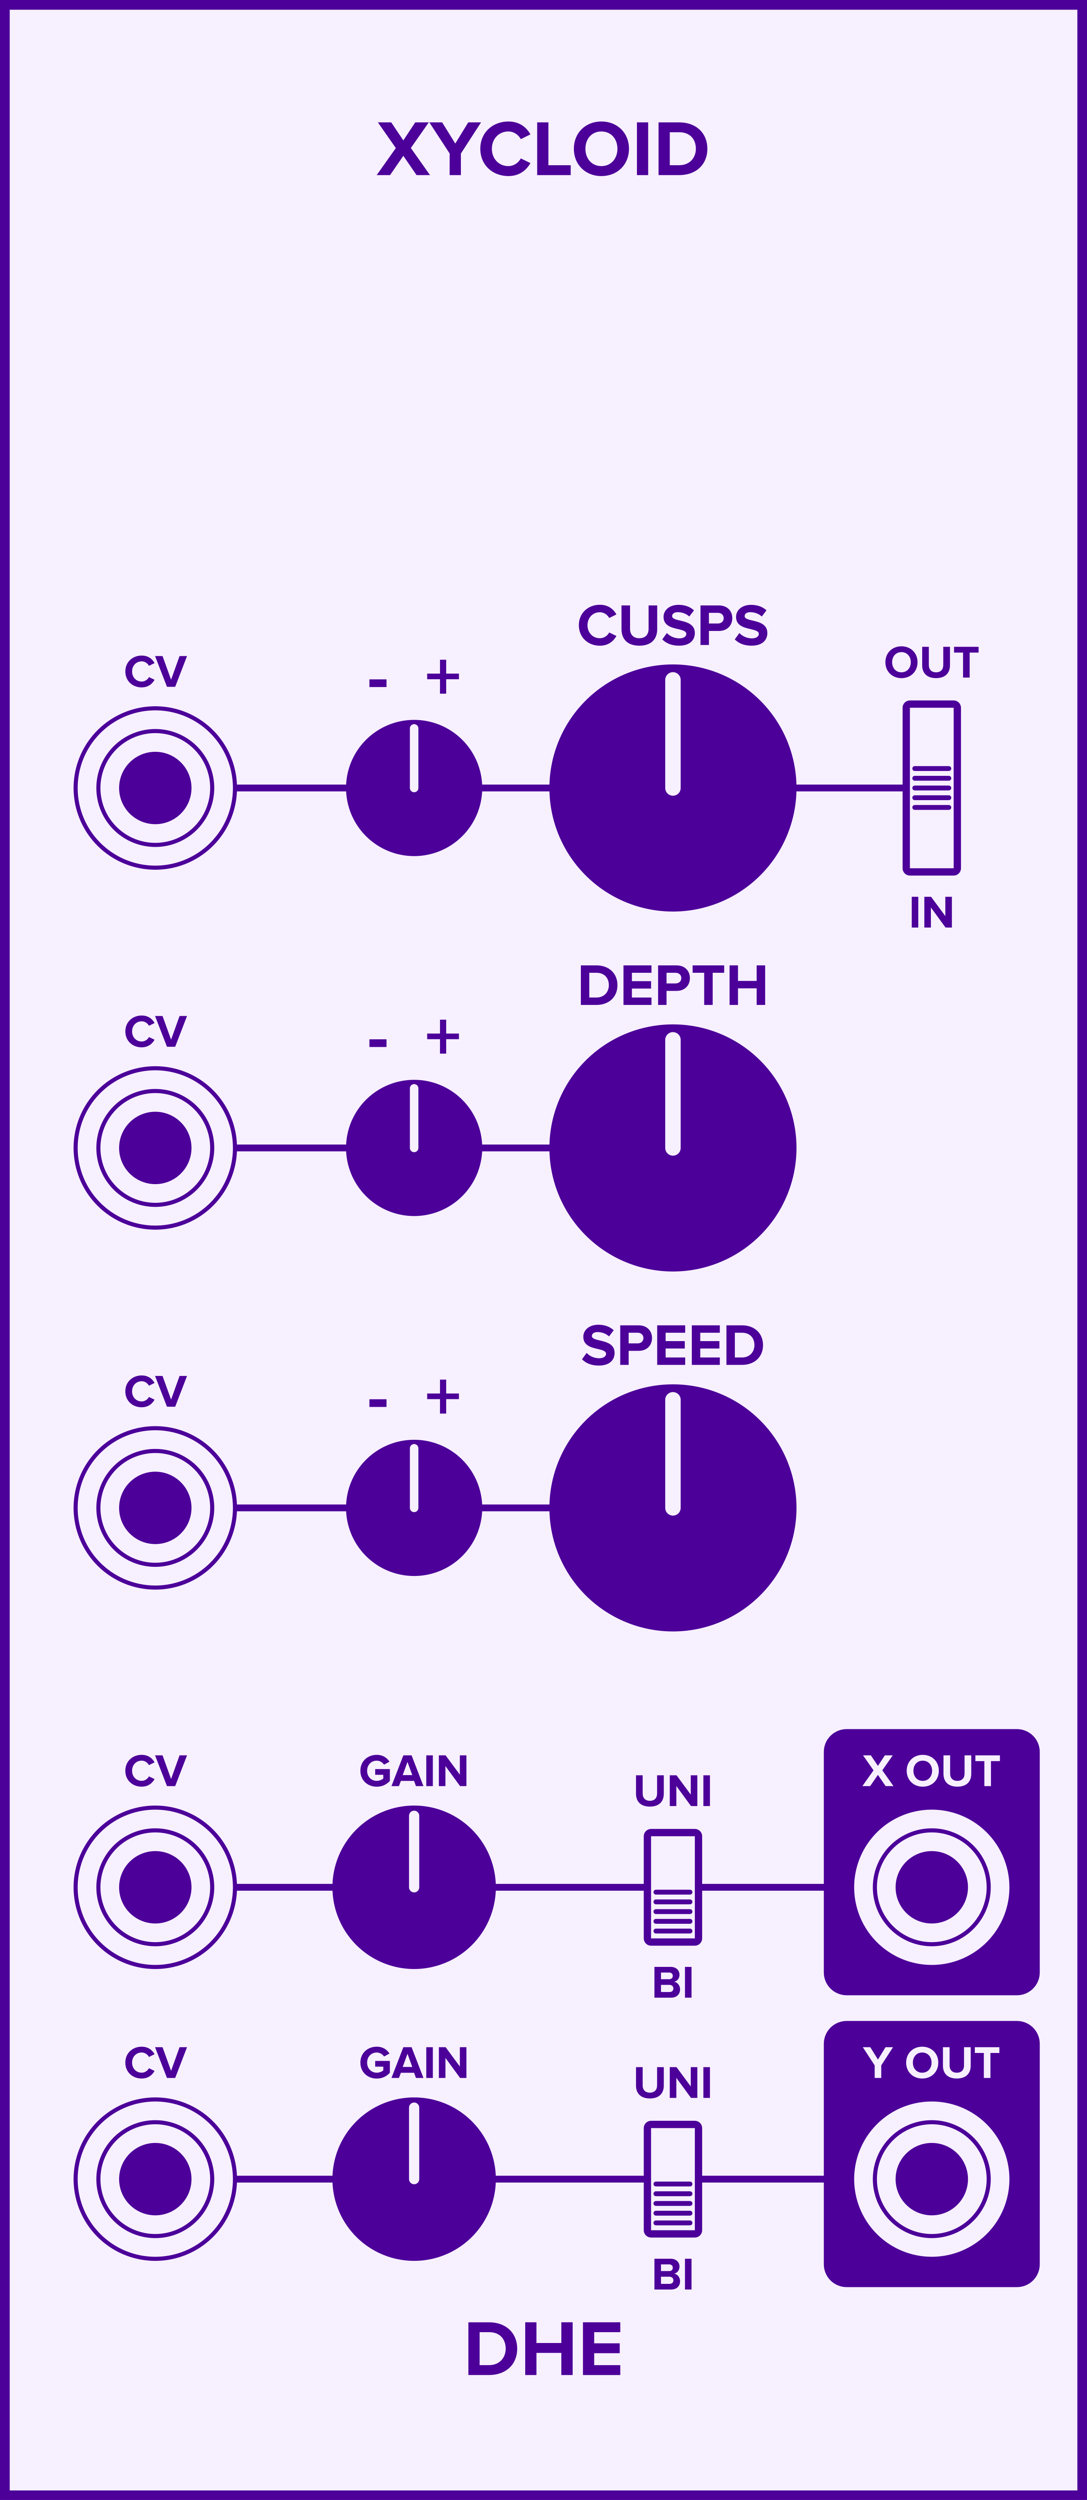<?xml version="1.0" encoding="UTF-8" standalone="no"?>
<svg
   xmlns:dc="http://purl.org/dc/elements/1.1/"
   xmlns:cc="http://creativecommons.org/ns#"
   xmlns:rdf="http://www.w3.org/1999/02/22-rdf-syntax-ns#"
   xmlns:svg="http://www.w3.org/2000/svg"
   xmlns="http://www.w3.org/2000/svg"
   id="svg220"
   height="379.429"
   width="165.0"
   version="1.1">
  <rect width="100%" height="100%" fill="#808080" stroke="none"/>
  <defs
     id="defs224" />
  <g
     id="g218"
     transform="scale(2.953)">
    <path
       id="rect2"
       d="M 0,0 H 55.88 V 128.5 H 0 Z"
       style="fill:#f7f0ff;stroke:#4c0099;stroke-width:1" />
    <g
       id="text4"
       style="font-weight:bold;font-size:4.064px;font-family:'Proxima Nova';text-anchor:middle;fill:#4c0099"
       aria-label="XYCLOID">
      <path
         id="path229"
         style="font-weight:bold;font-size:4.064px;font-family:'Proxima Nova';text-anchor:middle;fill:#4c0099"
         d="m 21.412,9 h 0.691 L 21.119,7.606 22.041,6.289 h -0.695 l -0.614,0.927 -0.622,-0.927 H 19.424 L 20.347,7.61 19.363,9 h 0.687 l 0.683,-0.992 z" />
      <path
         id="path231"
         style="font-weight:bold;font-size:4.064px;font-family:'Proxima Nova';text-anchor:middle;fill:#4c0099"
         d="m 23.114,9 h 0.577 V 7.891 l 1.036,-1.601 h -0.658 l -0.666,1.089 -0.675,-1.089 h -0.658 l 1.044,1.601 z" />
      <path
         id="path233"
         style="font-weight:bold;font-size:4.064px;font-family:'Proxima Nova';text-anchor:middle;fill:#4c0099"
         d="m 26.132,9.049 c 0.597,0 0.939,-0.329 1.134,-0.666 L 26.77,8.142 C 26.656,8.366 26.412,8.537 26.132,8.537 c -0.492,0 -0.849,-0.378 -0.849,-0.89 0,-0.512 0.358,-0.89 0.849,-0.89 0.28,0 0.524,0.175 0.638,0.394 l 0.496,-0.244 c -0.191,-0.337 -0.536,-0.662 -1.134,-0.662 -0.813,0 -1.443,0.569 -1.443,1.402 0,0.833 0.63,1.402 1.443,1.402 z" />
      <path
         id="path235"
         style="font-weight:bold;font-size:4.064px;font-family:'Proxima Nova';text-anchor:middle;fill:#4c0099"
         d="m 27.613,9 h 1.723 V 8.492 H 28.19 V 6.289 h -0.577 z" />
      <path
         id="path237"
         style="font-weight:bold;font-size:4.064px;font-family:'Proxima Nova';text-anchor:middle;fill:#4c0099"
         d="m 29.499,7.647 c 0,0.817 0.597,1.402 1.414,1.402 0.821,0 1.418,-0.585 1.418,-1.402 0,-0.817 -0.597,-1.402 -1.418,-1.402 -0.817,0 -1.414,0.585 -1.414,1.402 z m 2.239,0 c 0,0.504 -0.325,0.89 -0.825,0.89 -0.5,0 -0.821,-0.386 -0.821,-0.89 0,-0.508 0.321,-0.89 0.821,-0.89 0.5,0 0.825,0.382 0.825,0.89 z" />
      <path
         id="path239"
         style="font-weight:bold;font-size:4.064px;font-family:'Proxima Nova';text-anchor:middle;fill:#4c0099"
         d="m 32.741,9 h 0.577 V 6.289 h -0.577 z" />
      <path
         id="path241"
         style="font-weight:bold;font-size:4.064px;font-family:'Proxima Nova';text-anchor:middle;fill:#4c0099"
         d="m 33.852,9 h 1.069 c 0.849,0 1.439,-0.536 1.439,-1.353 0,-0.817 -0.589,-1.357 -1.439,-1.357 H 33.852 Z M 34.429,8.492 V 6.797 h 0.492 c 0.557,0 0.849,0.37 0.849,0.849 0,0.459 -0.313,0.845 -0.849,0.845 z" />
    </g>
    <g
       id="text6"
       style="font-weight:bold;font-size:4.064px;font-family:'Proxima Nova';dominant-baseline:hanging;text-anchor:middle;fill:#4c0099"
       aria-label="DHE">
      <path
         id="path244"
         style="font-weight:bold;font-size:4.064px;font-family:'Proxima Nova';dominant-baseline:hanging;text-anchor:middle;fill:#4c0099"
         d="m 24.077,122.068 h 1.069 c 0.849,0 1.439,-0.536 1.439,-1.353 0,-0.817 -0.589,-1.357 -1.439,-1.357 h -1.069 z m 0.577,-0.508 v -1.695 h 0.492 c 0.557,0 0.849,0.37 0.849,0.849 0,0.459 -0.313,0.845 -0.849,0.845 z" />
      <path
         id="path246"
         style="font-weight:bold;font-size:4.064px;font-family:'Proxima Nova';dominant-baseline:hanging;text-anchor:middle;fill:#4c0099"
         d="m 28.855,122.068 h 0.581 v -2.711 h -0.581 v 1.065 h -1.28 v -1.065 h -0.577 v 2.711 h 0.577 v -1.138 h 1.28 z" />
      <path
         id="path248"
         style="font-weight:bold;font-size:4.064px;font-family:'Proxima Nova';dominant-baseline:hanging;text-anchor:middle;fill:#4c0099"
         d="m 29.966,122.068 h 1.918 v -0.508 h -1.341 v -0.614 h 1.313 v -0.508 h -1.313 v -0.573 h 1.341 v -0.508 h -1.918 z" />
    </g>
    <path
       id="line8"
       d="M 7.983,40.5 H 47.897"
       style="stroke:#4c0099;stroke-width:0.35" />
    <g
       id="text10"
       style="font-weight:bold;font-size:2.371px;font-family:'Proxima Nova';text-anchor:middle;fill:#4c0099"
       aria-label="CV">
      <path
         id="path252"
         style="font-weight:bold;font-size:2.371px;font-family:'Proxima Nova';text-anchor:middle;fill:#4c0099"
         d="m 7.284,35.328 c 0.348,0 0.548,-0.192 0.661,-0.389 L 7.657,34.8 c -0.066,0.13 -0.209,0.23 -0.372,0.23 -0.287,0 -0.495,-0.22 -0.495,-0.519 0,-0.299 0.209,-0.519 0.495,-0.519 0.164,0 0.306,0.102 0.372,0.23 l 0.289,-0.142 c -0.111,-0.197 -0.313,-0.386 -0.661,-0.386 -0.474,0 -0.842,0.332 -0.842,0.818 0,0.486 0.367,0.818 0.842,0.818 z" />
      <path
         id="path254"
         style="font-weight:bold;font-size:2.371px;font-family:'Proxima Nova';text-anchor:middle;fill:#4c0099"
         d="M 8.583,35.3 H 9.005 L 9.614,33.719 H 9.23 L 8.794,34.935 8.355,33.719 H 7.971 Z" />
    </g>
    <g
       style="fill:#f7f0ff;stroke:#4c0099;stroke-width:0.21"
       id="g18"
       transform="translate(7.983,40.5)">
      <path
         id="circle12"
         d="M 4.095,0 A 4.095,4.095 0 0 1 0,4.095 4.095,4.095 0 0 1 -4.095,0 4.095,4.095 0 0 1 0,-4.095 4.095,4.095 0 0 1 4.095,0 Z"
         style="" />
      <path
         id="circle14"
         d="M 2.925,0 A 2.925,2.925 0 0 1 0,2.925 2.925,2.925 0 0 1 -2.925,0 2.925,2.925 0 0 1 0,-2.925 2.925,2.925 0 0 1 2.925,0 Z"
         style="" />
      <path
         id="circle16"
         d="M 1.755,0 A 1.755,1.755 0 0 1 0,1.755 1.755,1.755 0 0 1 -1.755,0 1.755,1.755 0 0 1 0,-1.755 1.755,1.755 0 0 1 1.755,0 Z"
         style="fill:#4c0099" />
    </g>
    <g
       id="text22"
       style="font-weight:bold;font-size:3.048px;font-family:'Proxima Nova';text-anchor:middle;fill:#4c0099"
       aria-label="-  +">
      <path
         id="path260"
         style="font-size:larger"
         d="m 18.99,35.312 h 0.878 V 34.917 h -0.878 z" />
      <path
         id="path262"
         style="font-size:larger"
         d="m 22.935,34.91 h 0.655 v -0.289 h -0.655 v -0.713 h -0.318 v 0.713 h -0.658 v 0.289 h 0.658 v 0.742 h 0.318 z" />
    </g>
    <g
       style="fill:#4c0099;stroke:#f7f0ff"
       id="g28"
       transform="translate(21.288,40.5)">
      <path
         id="circle24"
         d="M 3.5,0 A 3.5,3.5 0 0 1 0,3.5 3.5,3.5 0 0 1 -3.5,0 3.5,3.5 0 0 1 0,-3.5 3.5,3.5 0 0 1 3.5,0 Z"
         style="stroke:none" />
      <path
         id="line26"
         d="M 0,0 V -3.062"
         style="stroke-width:0.438;stroke-linecap:round" />
    </g>
    <g
       id="text30"
       style="font-weight:bold;font-size:3.048px;font-family:'Proxima Nova';text-anchor:middle;fill:#4c0099"
       aria-label="CUSPS">
      <path
         id="path267"
         style="font-weight:bold;font-size:3.048px;font-family:'Proxima Nova';text-anchor:middle;fill:#4c0099"
         d="m 30.837,33.187 c 0.448,0 0.704,-0.247 0.85,-0.5 l -0.372,-0.18 c -0.085,0.168 -0.268,0.296 -0.479,0.296 -0.369,0 -0.637,-0.283 -0.637,-0.668 0,-0.384 0.268,-0.668 0.637,-0.668 0.21,0 0.393,0.131 0.479,0.296 l 0.372,-0.183 c -0.143,-0.253 -0.402,-0.497 -0.85,-0.497 -0.61,0 -1.082,0.427 -1.082,1.052 0,0.625 0.472,1.052 1.082,1.052 z" />
      <path
         id="path269"
         style="font-weight:bold;font-size:3.048px;font-family:'Proxima Nova';text-anchor:middle;fill:#4c0099"
         d="m 31.948,32.339 c 0,0.5 0.299,0.847 0.917,0.847 0.619,0 0.917,-0.344 0.917,-0.85 v -1.219 h -0.442 v 1.207 c 0,0.283 -0.162,0.479 -0.475,0.479 -0.314,0 -0.479,-0.195 -0.479,-0.479 v -1.207 h -0.439 z" />
      <path
         id="path271"
         style="font-weight:bold;font-size:3.048px;font-family:'Proxima Nova';text-anchor:middle;fill:#4c0099"
         d="m 34.043,32.863 c 0.189,0.192 0.469,0.323 0.86,0.323 0.549,0 0.814,-0.28 0.814,-0.652 0,-0.46 -0.427,-0.561 -0.762,-0.64 -0.219,-0.052 -0.405,-0.094 -0.405,-0.226 0,-0.122 0.104,-0.204 0.29,-0.204 0.207,0 0.427,0.07 0.591,0.223 l 0.241,-0.317 c -0.201,-0.186 -0.469,-0.283 -0.792,-0.283 -0.479,0 -0.771,0.28 -0.771,0.619 0,0.463 0.427,0.555 0.759,0.631 0.223,0.055 0.411,0.098 0.411,0.247 0,0.116 -0.116,0.226 -0.354,0.226 -0.28,0 -0.503,-0.125 -0.646,-0.274 z" />
      <path
         id="path273"
         style="font-weight:bold;font-size:3.048px;font-family:'Proxima Nova';text-anchor:middle;fill:#4c0099"
         d="m 36.008,33.15 h 0.433 v -0.722 h 0.518 c 0.439,0 0.683,-0.302 0.683,-0.655 0,-0.357 -0.241,-0.655 -0.683,-0.655 h -0.951 z m 1.192,-1.378 c 0,0.168 -0.128,0.274 -0.299,0.274 h -0.46 v -0.549 h 0.46 c 0.171,0 0.299,0.104 0.299,0.274 z" />
      <path
         id="path275"
         style="font-weight:bold;font-size:3.048px;font-family:'Proxima Nova';text-anchor:middle;fill:#4c0099"
         d="m 37.77,32.863 c 0.189,0.192 0.469,0.323 0.86,0.323 0.549,0 0.814,-0.28 0.814,-0.652 0,-0.46 -0.427,-0.561 -0.762,-0.64 -0.219,-0.052 -0.405,-0.094 -0.405,-0.226 0,-0.122 0.104,-0.204 0.29,-0.204 0.207,0 0.427,0.07 0.591,0.223 l 0.241,-0.317 c -0.201,-0.186 -0.469,-0.283 -0.792,-0.283 -0.479,0 -0.771,0.28 -0.771,0.619 0,0.463 0.427,0.555 0.759,0.631 0.223,0.055 0.411,0.098 0.411,0.247 0,0.116 -0.116,0.226 -0.354,0.226 -0.28,0 -0.503,-0.125 -0.646,-0.274 z" />
    </g>
    <g
       style="fill:#4c0099;stroke:#f7f0ff"
       id="g36"
       transform="translate(34.592,40.5)">
      <path
         id="circle32"
         d="M 6.35,0 A 6.35,6.35 0 0 1 0,6.35 6.35,6.35 0 0 1 -6.35,0 6.35,6.35 0 0 1 0,-6.35 6.35,6.35 0 0 1 6.35,0 Z"
         style="stroke:none" />
      <path
         id="line34"
         d="M 0,0 V -5.556"
         style="stroke-width:0.794;stroke-linecap:round" />
    </g>
    <g
       id="text38"
       style="font-weight:bold;font-size:2.371px;font-family:'Proxima Nova';text-anchor:middle;fill:#4c0099"
       aria-label="OUT">
      <path
         id="path280"
         style="font-weight:bold;font-size:2.371px;font-family:'Proxima Nova';text-anchor:middle;fill:#4c0099"
         d="m 45.512,34.036 c 0,0.477 0.348,0.818 0.825,0.818 0.479,0 0.827,-0.341 0.827,-0.818 0,-0.477 -0.348,-0.818 -0.827,-0.818 -0.477,0 -0.825,0.341 -0.825,0.818 z m 1.306,0 c 0,0.294 -0.19,0.519 -0.481,0.519 -0.292,0 -0.479,-0.225 -0.479,-0.519 0,-0.296 0.187,-0.519 0.479,-0.519 0.292,0 0.481,0.223 0.481,0.519 z" />
      <path
         id="path282"
         style="font-weight:bold;font-size:2.371px;font-family:'Proxima Nova';text-anchor:middle;fill:#4c0099"
         d="m 47.403,34.194 c 0,0.389 0.232,0.659 0.714,0.659 0.481,0 0.714,-0.268 0.714,-0.661 v -0.948 h -0.344 v 0.939 c 0,0.22 -0.126,0.372 -0.37,0.372 -0.244,0 -0.372,-0.152 -0.372,-0.372 v -0.939 h -0.341 z" />
      <path
         id="path284"
         style="font-weight:bold;font-size:2.371px;font-family:'Proxima Nova';text-anchor:middle;fill:#4c0099"
         d="m 49.504,34.825 h 0.339 v -1.285 h 0.46 v -0.296 h -1.261 v 0.296 h 0.462 z" />
    </g>
    <g
       id="text40"
       style="font-weight:bold;font-size:2.371px;font-family:'Proxima Nova';dominant-baseline:hanging;text-anchor:middle;fill:#4c0099"
       aria-label="IN">
      <path
         id="path287"
         style="font-weight:bold;font-size:2.371px;font-family:'Proxima Nova';dominant-baseline:hanging;text-anchor:middle;fill:#4c0099"
         d="m 46.866,47.673 h 0.337 V 46.092 H 46.866 Z" />
      <path
         id="path289"
         style="font-weight:bold;font-size:2.371px;font-family:'Proxima Nova';dominant-baseline:hanging;text-anchor:middle;fill:#4c0099"
         d="m 48.605,47.673 h 0.325 v -1.581 h -0.337 v 0.993 l -0.733,-0.993 h -0.346 v 1.581 h 0.337 v -1.031 z" />
    </g>
    <g
       id="text42"
       style="font-weight:bold;font-size:2.371px;font-family:'Proxima Nova';fill:#4c0099" />
    <g
       style="fill:#f7f0ff;stroke:#4c0099"
       id="g56"
       transform="translate(47.897,40.5)">
      <path
         id="rect44"
         d="m -1.125,-4.312 h 2.25 c 0.104,0 0.188,0.084 0.188,0.188 v 8.25 c 0,0.104 -0.084,0.188 -0.188,0.188 h -2.25 c -0.104,0 -0.188,-0.084 -0.188,-0.188 v -8.25 c 0,-0.104 0.084,-0.188 0.188,-0.188 z"
         style="stroke-width:0.375" />
      <path
         id="line46"
         d="m -0.875,-1 h 1.75"
         style="stroke-width:0.25;stroke-linecap:round" />
      <path
         id="line48"
         d="m -0.875,-0.5 h 1.75"
         style="stroke-width:0.25;stroke-linecap:round" />
      <path
         id="line50"
         d="m -0.875,0 h 1.75"
         style="stroke-width:0.25;stroke-linecap:round" />
      <path
         id="line52"
         d="m -0.875,0.5 h 1.75"
         style="stroke-width:0.25;stroke-linecap:round" />
      <path
         id="line54"
         d="m -0.875,1 h 1.75"
         style="stroke-width:0.25;stroke-linecap:round" />
    </g>
    <path
       id="line58"
       d="M 7.983,59 H 34.592"
       style="stroke:#4c0099;stroke-width:0.35" />
    <g
       id="text60"
       style="font-weight:bold;font-size:2.371px;font-family:'Proxima Nova';text-anchor:middle;fill:#4c0099"
       aria-label="CV">
      <path
         id="path300"
         style="font-weight:bold;font-size:2.371px;font-family:'Proxima Nova';text-anchor:middle;fill:#4c0099"
         d="m 7.284,53.828 c 0.348,0 0.548,-0.192 0.661,-0.389 L 7.657,53.3 c -0.066,0.13 -0.209,0.23 -0.372,0.23 -0.287,0 -0.495,-0.22 -0.495,-0.519 0,-0.299 0.209,-0.519 0.495,-0.519 0.164,0 0.306,0.102 0.372,0.23 l 0.289,-0.142 c -0.111,-0.197 -0.313,-0.386 -0.661,-0.386 -0.474,0 -0.842,0.332 -0.842,0.818 0,0.486 0.367,0.818 0.842,0.818 z" />
      <path
         id="path302"
         style="font-weight:bold;font-size:2.371px;font-family:'Proxima Nova';text-anchor:middle;fill:#4c0099"
         d="M 8.583,53.8 H 9.005 L 9.614,52.219 H 9.23 L 8.794,53.435 8.355,52.219 H 7.971 Z" />
    </g>
    <g
       style="fill:#f7f0ff;stroke:#4c0099;stroke-width:0.21"
       id="g68"
       transform="translate(7.983,59)">
      <path
         id="circle62"
         d="M 4.095,0 A 4.095,4.095 0 0 1 0,4.095 4.095,4.095 0 0 1 -4.095,0 4.095,4.095 0 0 1 0,-4.095 4.095,4.095 0 0 1 4.095,0 Z"
         style="" />
      <path
         id="circle64"
         d="M 2.925,0 A 2.925,2.925 0 0 1 0,2.925 2.925,2.925 0 0 1 -2.925,0 2.925,2.925 0 0 1 0,-2.925 2.925,2.925 0 0 1 2.925,0 Z"
         style="" />
      <path
         id="circle66"
         d="M 1.755,0 A 1.755,1.755 0 0 1 0,1.755 1.755,1.755 0 0 1 -1.755,0 1.755,1.755 0 0 1 0,-1.755 1.755,1.755 0 0 1 1.755,0 Z"
         style="fill:#4c0099" />
    </g>
    <g
       id="text72"
       style="font-weight:bold;font-size:3.048px;font-family:'Proxima Nova';text-anchor:middle;fill:#4c0099"
       aria-label="-  +">
      <path
         id="path308"
         style="font-size:larger"
         d="m 18.99,53.812 h 0.878 V 53.417 h -0.878 z" />
      <path
         id="path310"
         style="font-size:larger"
         d="m 22.935,53.41 h 0.655 v -0.289 h -0.655 v -0.713 h -0.318 v 0.713 h -0.658 v 0.289 h 0.658 v 0.742 h 0.318 z" />
    </g>
    <g
       style="fill:#4c0099;stroke:#f7f0ff"
       id="g78"
       transform="translate(21.288,59)">
      <path
         id="circle74"
         d="M 3.5,0 A 3.5,3.5 0 0 1 0,3.5 3.5,3.5 0 0 1 -3.5,0 3.5,3.5 0 0 1 0,-3.5 3.5,3.5 0 0 1 3.5,0 Z"
         style="stroke:none" />
      <path
         id="line76"
         d="M 0,0 V -3.062"
         style="stroke-width:0.438;stroke-linecap:round" />
    </g>
    <g
       id="text80"
       style="font-weight:bold;font-size:3.048px;font-family:'Proxima Nova';text-anchor:middle;fill:#4c0099"
       aria-label="DEPTH">
      <path
         id="path315"
         style="font-weight:bold;font-size:3.048px;font-family:'Proxima Nova';text-anchor:middle;fill:#4c0099"
         d="m 29.858,51.65 h 0.802 c 0.637,0 1.079,-0.402 1.079,-1.015 0,-0.613 -0.442,-1.018 -1.079,-1.018 h -0.802 z m 0.433,-0.381 v -1.271 h 0.369 c 0.418,0 0.637,0.277 0.637,0.637 0,0.344 -0.235,0.634 -0.637,0.634 z" />
      <path
         id="path317"
         style="font-weight:bold;font-size:3.048px;font-family:'Proxima Nova';text-anchor:middle;fill:#4c0099"
         d="m 32.049,51.65 h 1.439 v -0.381 h -1.006 v -0.46 h 0.985 v -0.381 h -0.985 v -0.43 h 1.006 v -0.381 h -1.439 z" />
      <path
         id="path319"
         style="font-weight:bold;font-size:3.048px;font-family:'Proxima Nova';text-anchor:middle;fill:#4c0099"
         d="m 33.829,51.65 h 0.433 v -0.722 h 0.518 c 0.439,0 0.683,-0.302 0.683,-0.655 0,-0.357 -0.241,-0.655 -0.683,-0.655 h -0.951 z m 1.192,-1.378 c 0,0.168 -0.128,0.274 -0.299,0.274 h -0.46 v -0.549 h 0.46 c 0.171,0 0.299,0.104 0.299,0.274 z" />
      <path
         id="path321"
         style="font-weight:bold;font-size:3.048px;font-family:'Proxima Nova';text-anchor:middle;fill:#4c0099"
         d="m 36.198,51.65 h 0.436 v -1.652 h 0.591 v -0.381 h -1.622 v 0.381 h 0.594 z" />
      <path
         id="path323"
         style="font-weight:bold;font-size:3.048px;font-family:'Proxima Nova';text-anchor:middle;fill:#4c0099"
         d="m 38.895,51.65 h 0.436 v -2.033 h -0.436 v 0.799 h -0.96 V 49.617 H 37.502 v 2.033 h 0.433 v -0.853 h 0.96 z" />
    </g>
    <g
       style="fill:#4c0099;stroke:#f7f0ff"
       id="g86"
       transform="translate(34.592,59)">
      <path
         id="circle82"
         d="M 6.35,0 A 6.35,6.35 0 0 1 0,6.35 6.35,6.35 0 0 1 -6.35,0 6.35,6.35 0 0 1 0,-6.35 6.35,6.35 0 0 1 6.35,0 Z"
         style="stroke:none" />
      <path
         id="line84"
         d="M 0,0 V -5.556"
         style="stroke-width:0.794;stroke-linecap:round" />
    </g>
    <path
       id="line88"
       d="M 7.983,77.5 H 34.592"
       style="stroke:#4c0099;stroke-width:0.35" />
    <g
       id="text90"
       style="font-weight:bold;font-size:2.371px;font-family:'Proxima Nova';text-anchor:middle;fill:#4c0099"
       aria-label="CV">
      <path
         id="path329"
         style="font-weight:bold;font-size:2.371px;font-family:'Proxima Nova';text-anchor:middle;fill:#4c0099"
         d="m 7.284,72.328 c 0.348,0 0.548,-0.192 0.661,-0.389 l -0.289,-0.14 c -0.066,0.13 -0.209,0.23 -0.372,0.23 -0.287,0 -0.495,-0.22 -0.495,-0.519 0,-0.299 0.209,-0.519 0.495,-0.519 0.164,0 0.306,0.102 0.372,0.23 l 0.289,-0.142 c -0.111,-0.197 -0.313,-0.386 -0.661,-0.386 -0.474,0 -0.842,0.332 -0.842,0.818 0,0.486 0.367,0.818 0.842,0.818 z" />
      <path
         id="path331"
         style="font-weight:bold;font-size:2.371px;font-family:'Proxima Nova';text-anchor:middle;fill:#4c0099"
         d="M 8.583,72.3 H 9.005 L 9.614,70.719 H 9.23 L 8.794,71.935 8.355,70.719 H 7.971 Z" />
    </g>
    <g
       style="fill:#f7f0ff;stroke:#4c0099;stroke-width:0.21"
       id="g98"
       transform="translate(7.983,77.5)">
      <path
         id="circle92"
         d="M 4.095,0 A 4.095,4.095 0 0 1 0,4.095 4.095,4.095 0 0 1 -4.095,0 4.095,4.095 0 0 1 0,-4.095 4.095,4.095 0 0 1 4.095,0 Z"
         style="" />
      <path
         id="circle94"
         d="M 2.925,0 A 2.925,2.925 0 0 1 0,2.925 2.925,2.925 0 0 1 -2.925,0 2.925,2.925 0 0 1 0,-2.925 2.925,2.925 0 0 1 2.925,0 Z"
         style="" />
      <path
         id="circle96"
         d="M 1.755,0 A 1.755,1.755 0 0 1 0,1.755 1.755,1.755 0 0 1 -1.755,0 1.755,1.755 0 0 1 0,-1.755 1.755,1.755 0 0 1 1.755,0 Z"
         style="fill:#4c0099" />
    </g>
    <g
       id="text102"
       style="font-weight:bold;font-size:3.048px;font-family:'Proxima Nova';text-anchor:middle;fill:#4c0099"
       aria-label="-  +">
      <path
         id="path337"
         style="font-size:larger"
         d="m 18.99,72.312 h 0.878 V 71.917 h -0.878 z" />
      <path
         id="path339"
         style="font-size:larger"
         d="m 22.935,71.91 h 0.655 v -0.289 h -0.655 v -0.713 h -0.318 v 0.713 h -0.658 v 0.289 h 0.658 v 0.742 h 0.318 z" />
    </g>
    <g
       style="fill:#4c0099;stroke:#f7f0ff"
       id="g108"
       transform="translate(21.288,77.5)">
      <path
         id="circle104"
         d="M 3.5,0 A 3.5,3.5 0 0 1 0,3.5 3.5,3.5 0 0 1 -3.5,0 3.5,3.5 0 0 1 0,-3.5 3.5,3.5 0 0 1 3.5,0 Z"
         style="stroke:none" />
      <path
         id="line106"
         d="M 0,0 V -3.062"
         style="stroke-width:0.438;stroke-linecap:round" />
    </g>
    <g
       id="text110"
       style="font-weight:bold;font-size:3.048px;font-family:'Proxima Nova';text-anchor:middle;fill:#4c0099"
       aria-label="SPEED">
      <path
         id="path344"
         style="font-weight:bold;font-size:3.048px;font-family:'Proxima Nova';text-anchor:middle;fill:#4c0099"
         d="m 29.918,69.863 c 0.189,0.192 0.469,0.323 0.86,0.323 0.549,0 0.814,-0.28 0.814,-0.652 0,-0.46 -0.427,-0.561 -0.762,-0.64 -0.219,-0.052 -0.405,-0.094 -0.405,-0.226 0,-0.122 0.104,-0.204 0.29,-0.204 0.207,0 0.427,0.07 0.591,0.223 l 0.241,-0.317 c -0.201,-0.186 -0.469,-0.283 -0.792,-0.283 -0.479,0 -0.771,0.28 -0.771,0.619 0,0.463 0.427,0.555 0.759,0.631 0.223,0.055 0.411,0.098 0.411,0.247 0,0.116 -0.116,0.226 -0.354,0.226 -0.28,0 -0.503,-0.125 -0.646,-0.274 z" />
      <path
         id="path346"
         style="font-weight:bold;font-size:3.048px;font-family:'Proxima Nova';text-anchor:middle;fill:#4c0099"
         d="m 31.882,70.15 h 0.433 v -0.722 h 0.518 c 0.439,0 0.683,-0.302 0.683,-0.655 0,-0.357 -0.241,-0.655 -0.683,-0.655 H 31.882 Z m 1.192,-1.378 c 0,0.168 -0.128,0.274 -0.299,0.274 h -0.46 v -0.549 h 0.46 c 0.171,0 0.299,0.104 0.299,0.274 z" />
      <path
         id="path348"
         style="font-weight:bold;font-size:3.048px;font-family:'Proxima Nova';text-anchor:middle;fill:#4c0099"
         d="m 33.782,70.15 h 1.439 v -0.381 h -1.006 v -0.46 h 0.985 v -0.381 h -0.985 v -0.43 h 1.006 v -0.381 h -1.439 z" />
      <path
         id="path350"
         style="font-weight:bold;font-size:3.048px;font-family:'Proxima Nova';text-anchor:middle;fill:#4c0099"
         d="m 35.562,70.15 h 1.439 v -0.381 h -1.006 v -0.46 h 0.985 v -0.381 h -0.985 v -0.43 h 1.006 v -0.381 h -1.439 z" />
      <path
         id="path352"
         style="font-weight:bold;font-size:3.048px;font-family:'Proxima Nova';text-anchor:middle;fill:#4c0099"
         d="m 37.341,70.15 h 0.802 c 0.637,0 1.079,-0.402 1.079,-1.015 0,-0.613 -0.442,-1.018 -1.079,-1.018 h -0.802 z m 0.433,-0.381 v -1.271 h 0.369 c 0.418,0 0.637,0.277 0.637,0.637 0,0.344 -0.235,0.634 -0.637,0.634 z" />
    </g>
    <g
       style="fill:#4c0099;stroke:#f7f0ff"
       id="g116"
       transform="translate(34.592,77.5)">
      <path
         id="circle112"
         d="M 6.35,0 A 6.35,6.35 0 0 1 0,6.35 6.35,6.35 0 0 1 -6.35,0 6.35,6.35 0 0 1 0,-6.35 6.35,6.35 0 0 1 6.35,0 Z"
         style="stroke:none" />
      <path
         id="line114"
         d="M 0,0 V -5.556"
         style="stroke-width:0.794;stroke-linecap:round" />
    </g>
    <path
       id="line118"
       d="M 7.983,97 H 47.897"
       style="stroke:#4c0099;stroke-width:0.35" />
    <g
       id="text120"
       style="font-weight:bold;font-size:2.371px;font-family:'Proxima Nova';text-anchor:middle;fill:#4c0099"
       aria-label="CV">
      <path
         id="path358"
         style="font-weight:bold;font-size:2.371px;font-family:'Proxima Nova';text-anchor:middle;fill:#4c0099"
         d="m 7.284,91.828 c 0.348,0 0.548,-0.192 0.661,-0.389 l -0.289,-0.14 c -0.066,0.13 -0.209,0.23 -0.372,0.23 -0.287,0 -0.495,-0.22 -0.495,-0.519 0,-0.299 0.209,-0.519 0.495,-0.519 0.164,0 0.306,0.102 0.372,0.23 l 0.289,-0.142 c -0.111,-0.197 -0.313,-0.386 -0.661,-0.386 -0.474,0 -0.842,0.332 -0.842,0.818 0,0.486 0.367,0.818 0.842,0.818 z" />
      <path
         id="path360"
         style="font-weight:bold;font-size:2.371px;font-family:'Proxima Nova';text-anchor:middle;fill:#4c0099"
         d="M 8.583,91.8 H 9.005 L 9.614,90.219 H 9.23 L 8.794,91.435 8.355,90.219 H 7.971 Z" />
    </g>
    <g
       style="fill:#f7f0ff;stroke:#4c0099;stroke-width:0.21"
       id="g128"
       transform="translate(7.983,97)">
      <path
         id="circle122"
         d="M 4.095,0 A 4.095,4.095 0 0 1 0,4.095 4.095,4.095 0 0 1 -4.095,0 4.095,4.095 0 0 1 0,-4.095 4.095,4.095 0 0 1 4.095,0 Z"
         style="" />
      <path
         id="circle124"
         d="M 2.925,0 A 2.925,2.925 0 0 1 0,2.925 2.925,2.925 0 0 1 -2.925,0 2.925,2.925 0 0 1 0,-2.925 2.925,2.925 0 0 1 2.925,0 Z"
         style="" />
      <path
         id="circle126"
         d="M 1.755,0 A 1.755,1.755 0 0 1 0,1.755 1.755,1.755 0 0 1 -1.755,0 1.755,1.755 0 0 1 0,-1.755 1.755,1.755 0 0 1 1.755,0 Z"
         style="fill:#4c0099" />
    </g>
    <g
       id="text130"
       style="font-weight:bold;font-size:2.371px;font-family:'Proxima Nova';text-anchor:middle;fill:#4c0099"
       aria-label="GAIN">
      <path
         id="path366"
         style="font-weight:bold;font-size:2.371px;font-family:'Proxima Nova';text-anchor:middle;fill:#4c0099"
         d="m 18.525,91.011 c 0,0.498 0.379,0.82 0.842,0.82 0.287,0 0.512,-0.119 0.673,-0.299 v -0.607 h -0.754 v 0.294 h 0.417 v 0.19 c -0.064,0.059 -0.197,0.121 -0.337,0.121 -0.287,0 -0.495,-0.22 -0.495,-0.519 0,-0.299 0.209,-0.519 0.495,-0.519 0.168,0 0.303,0.095 0.375,0.206 l 0.28,-0.152 c -0.119,-0.187 -0.325,-0.353 -0.654,-0.353 -0.462,0 -0.842,0.318 -0.842,0.818 z" />
      <path
         id="path368"
         style="font-weight:bold;font-size:2.371px;font-family:'Proxima Nova';text-anchor:middle;fill:#4c0099"
         d="m 21.382,91.8 h 0.384 l -0.609,-1.581 h -0.422 l -0.612,1.581 h 0.384 l 0.1,-0.268 h 0.678 z m -0.436,-1.245 0.247,0.68 h -0.493 z" />
      <path
         id="path370"
         style="font-weight:bold;font-size:2.371px;font-family:'Proxima Nova';text-anchor:middle;fill:#4c0099"
         d="m 21.912,91.8 h 0.337 v -1.581 h -0.337 z" />
      <path
         id="path372"
         style="font-weight:bold;font-size:2.371px;font-family:'Proxima Nova';text-anchor:middle;fill:#4c0099"
         d="m 23.65,91.8 h 0.325 v -1.581 h -0.337 v 0.993 l -0.733,-0.993 h -0.346 v 1.581 h 0.337 v -1.031 z" />
    </g>
    <g
       style="fill:#4c0099;stroke:#f7f0ff"
       id="g136"
       transform="translate(21.288,97)">
      <path
         id="circle132"
         d="M 4.2,0 A 4.2,4.2 0 0 1 0,4.2 4.2,4.2 0 0 1 -4.2,0 4.2,4.2 0 0 1 0,-4.2 4.2,4.2 0 0 1 4.2,0 Z"
         style="stroke:none" />
      <path
         id="line134"
         d="M 0,0 V -3.675"
         style="stroke-width:0.525;stroke-linecap:round" />
    </g>
    <g
       id="text138"
       style="font-weight:bold;font-size:2.371px;font-family:'Proxima Nova';text-anchor:middle;fill:#4c0099"
       aria-label="UNI">
      <path
         id="path377"
         style="font-weight:bold;font-size:2.371px;font-family:'Proxima Nova';text-anchor:middle;fill:#4c0099"
         d="m 32.693,92.194 c 0,0.389 0.232,0.659 0.714,0.659 0.481,0 0.714,-0.268 0.714,-0.661 v -0.948 h -0.344 v 0.939 c 0,0.22 -0.126,0.372 -0.37,0.372 -0.244,0 -0.372,-0.152 -0.372,-0.372 v -0.939 h -0.341 z" />
      <path
         id="path379"
         style="font-weight:bold;font-size:2.371px;font-family:'Proxima Nova';text-anchor:middle;fill:#4c0099"
         d="m 35.52,92.825 h 0.325 v -1.581 h -0.337 v 0.993 l -0.733,-0.993 H 34.429 v 1.581 h 0.337 v -1.031 z" />
      <path
         id="path381"
         style="font-weight:bold;font-size:2.371px;font-family:'Proxima Nova';text-anchor:middle;fill:#4c0099"
         d="m 36.156,92.825 h 0.337 v -1.581 h -0.337 z" />
    </g>
    <g
       id="text140"
       style="font-weight:bold;font-size:2.371px;font-family:'Proxima Nova';dominant-baseline:hanging;text-anchor:middle;fill:#4c0099"
       aria-label="BI">
      <path
         id="path384"
         style="font-weight:bold;font-size:2.371px;font-family:'Proxima Nova';dominant-baseline:hanging;text-anchor:middle;fill:#4c0099"
         d="m 33.64,102.673 h 0.858 c 0.301,0 0.46,-0.19 0.46,-0.427 0,-0.199 -0.135,-0.363 -0.303,-0.389 0.149,-0.031 0.273,-0.164 0.273,-0.363 0,-0.211 -0.154,-0.403 -0.455,-0.403 H 33.64 Z m 0.337,-0.948 v -0.344 h 0.422 c 0.114,0 0.185,0.073 0.185,0.173 0,0.1 -0.071,0.171 -0.185,0.171 z m 0,0.657 v -0.367 h 0.434 c 0.133,0 0.204,0.085 0.204,0.185 0,0.114 -0.076,0.183 -0.204,0.183 z" />
      <path
         id="path386"
         style="font-weight:bold;font-size:2.371px;font-family:'Proxima Nova';dominant-baseline:hanging;text-anchor:middle;fill:#4c0099"
         d="m 35.21,102.673 h 0.337 v -1.581 H 35.21 Z" />
    </g>
    <g
       style="fill:#f7f0ff;stroke:#4c0099"
       id="g154"
       transform="translate(34.592,97)">
      <path
         id="rect142"
         d="m -1.125,-2.812 h 2.25 c 0.104,0 0.188,0.084 0.188,0.188 v 5.25 c 0,0.104 -0.084,0.188 -0.188,0.188 h -2.25 c -0.104,0 -0.188,-0.084 -0.188,-0.188 v -5.25 c 0,-0.104 0.084,-0.188 0.188,-0.188 z"
         style="stroke-width:0.375" />
      <path
         id="line144"
         d="m -0.875,0.25 h 1.75"
         style="stroke-width:0.25;stroke-linecap:round" />
      <path
         id="line146"
         d="m -0.875,0.75 h 1.75"
         style="stroke-width:0.25;stroke-linecap:round" />
      <path
         id="line148"
         d="m -0.875,1.25 h 1.75"
         style="stroke-width:0.25;stroke-linecap:round" />
      <path
         id="line150"
         d="m -0.875,1.75 h 1.75"
         style="stroke-width:0.25;stroke-linecap:round" />
      <path
         id="line152"
         d="m -0.875,2.25 h 1.75"
         style="stroke-width:0.25;stroke-linecap:round" />
    </g>
    <path
       id="rect156"
       d="m 43.522,89.045 h 8.75 c 0.554,0 1,0.446 1,1 V 101.375 c 0,0.554 -0.446,1 -1,1 h -8.75 c -0.554,0 -1,-0.446 -1,-1 V 90.045 c 0,-0.554 0.446,-1 1,-1 z"
       style="fill:#4c0099;stroke:#4c0099;stroke-width:0.35" />
    <g
       id="text158"
       style="font-weight:bold;font-size:2.371px;font-family:'Proxima Nova';text-anchor:middle;fill:#f7f0ff"
       aria-label="X OUT">
      <path
         id="path396"
         style="font-weight:bold;font-size:2.371px;font-family:'Proxima Nova';text-anchor:middle;fill:#f7f0ff"
         d="m 45.524,91.8 h 0.403 l -0.574,-0.813 0.538,-0.768 h -0.405 l -0.358,0.541 -0.363,-0.541 h -0.401 l 0.538,0.77 -0.574,0.811 h 0.401 l 0.398,-0.578 z" />
      <path
         id="path398"
         style="font-weight:bold;font-size:2.371px;font-family:'Proxima Nova';text-anchor:middle;fill:#f7f0ff"
         d="m 46.607,91.011 c 0,0.477 0.348,0.818 0.825,0.818 0.479,0 0.827,-0.341 0.827,-0.818 0,-0.477 -0.348,-0.818 -0.827,-0.818 -0.477,0 -0.825,0.341 -0.825,0.818 z m 1.306,0 c 0,0.294 -0.19,0.519 -0.481,0.519 -0.292,0 -0.479,-0.225 -0.479,-0.519 0,-0.296 0.187,-0.519 0.479,-0.519 0.292,0 0.481,0.223 0.481,0.519 z" />
      <path
         id="path400"
         style="font-weight:bold;font-size:2.371px;font-family:'Proxima Nova';text-anchor:middle;fill:#f7f0ff"
         d="m 48.498,91.169 c 0,0.389 0.232,0.659 0.714,0.659 0.481,0 0.714,-0.268 0.714,-0.661 v -0.948 h -0.344 v 0.939 c 0,0.22 -0.126,0.372 -0.37,0.372 -0.244,0 -0.372,-0.152 -0.372,-0.372 v -0.939 h -0.341 z" />
      <path
         id="path402"
         style="font-weight:bold;font-size:2.371px;font-family:'Proxima Nova';text-anchor:middle;fill:#f7f0ff"
         d="m 50.6,91.8 h 0.339 v -1.285 h 0.46 v -0.296 h -1.261 v 0.296 h 0.462 z" />
    </g>
    <g
       style="fill:#f7f0ff;stroke:#4c0099;stroke-width:0.21"
       id="g166"
       transform="translate(47.897,97)">
      <path
         id="circle160"
         d="M 4.095,0 A 4.095,4.095 0 0 1 0,4.095 4.095,4.095 0 0 1 -4.095,0 4.095,4.095 0 0 1 0,-4.095 4.095,4.095 0 0 1 4.095,0 Z"
         style="" />
      <path
         id="circle162"
         d="M 2.925,0 A 2.925,2.925 0 0 1 0,2.925 2.925,2.925 0 0 1 -2.925,0 2.925,2.925 0 0 1 0,-2.925 2.925,2.925 0 0 1 2.925,0 Z"
         style="" />
      <path
         id="circle164"
         d="M 1.755,0 A 1.755,1.755 0 0 1 0,1.755 1.755,1.755 0 0 1 -1.755,0 1.755,1.755 0 0 1 0,-1.755 1.755,1.755 0 0 1 1.755,0 Z"
         style="fill:#4c0099" />
    </g>
    <path
       id="line168"
       d="M 7.983,112 H 47.897"
       style="stroke:#4c0099;stroke-width:0.35" />
    <g
       id="text170"
       style="font-weight:bold;font-size:2.371px;font-family:'Proxima Nova';text-anchor:middle;fill:#4c0099"
       aria-label="CV">
      <path
         id="path409"
         style="font-weight:bold;font-size:2.371px;font-family:'Proxima Nova';text-anchor:middle;fill:#4c0099"
         d="m 7.284,106.828 c 0.348,0 0.548,-0.192 0.661,-0.389 l -0.289,-0.14 c -0.066,0.13 -0.209,0.23 -0.372,0.23 -0.287,0 -0.495,-0.22 -0.495,-0.519 0,-0.299 0.209,-0.519 0.495,-0.519 0.164,0 0.306,0.102 0.372,0.23 l 0.289,-0.142 c -0.111,-0.197 -0.313,-0.386 -0.661,-0.386 -0.474,0 -0.842,0.332 -0.842,0.818 0,0.486 0.367,0.818 0.842,0.818 z" />
      <path
         id="path411"
         style="font-weight:bold;font-size:2.371px;font-family:'Proxima Nova';text-anchor:middle;fill:#4c0099"
         d="m 8.583,106.8 h 0.422 l 0.609,-1.581 h -0.384 l -0.436,1.216 -0.439,-1.216 H 7.971 Z" />
    </g>
    <g
       style="fill:#f7f0ff;stroke:#4c0099;stroke-width:0.21"
       id="g178"
       transform="translate(7.983,112)">
      <path
         id="circle172"
         d="M 4.095,0 A 4.095,4.095 0 0 1 0,4.095 4.095,4.095 0 0 1 -4.095,0 4.095,4.095 0 0 1 0,-4.095 4.095,4.095 0 0 1 4.095,0 Z"
         style="" />
      <path
         id="circle174"
         d="M 2.925,0 A 2.925,2.925 0 0 1 0,2.925 2.925,2.925 0 0 1 -2.925,0 2.925,2.925 0 0 1 0,-2.925 2.925,2.925 0 0 1 2.925,0 Z"
         style="" />
      <path
         id="circle176"
         d="M 1.755,0 A 1.755,1.755 0 0 1 0,1.755 1.755,1.755 0 0 1 -1.755,0 1.755,1.755 0 0 1 0,-1.755 1.755,1.755 0 0 1 1.755,0 Z"
         style="fill:#4c0099" />
    </g>
    <g
       id="text180"
       style="font-weight:bold;font-size:2.371px;font-family:'Proxima Nova';text-anchor:middle;fill:#4c0099"
       aria-label="GAIN">
      <path
         id="path417"
         style="font-weight:bold;font-size:2.371px;font-family:'Proxima Nova';text-anchor:middle;fill:#4c0099"
         d="m 18.525,106.011 c 0,0.498 0.379,0.82 0.842,0.82 0.287,0 0.512,-0.119 0.673,-0.299 v -0.607 h -0.754 v 0.294 h 0.417 v 0.19 c -0.064,0.059 -0.197,0.121 -0.337,0.121 -0.287,0 -0.495,-0.22 -0.495,-0.519 0,-0.299 0.209,-0.519 0.495,-0.519 0.168,0 0.303,0.095 0.375,0.206 l 0.28,-0.152 c -0.119,-0.187 -0.325,-0.353 -0.654,-0.353 -0.462,0 -0.842,0.318 -0.842,0.818 z" />
      <path
         id="path419"
         style="font-weight:bold;font-size:2.371px;font-family:'Proxima Nova';text-anchor:middle;fill:#4c0099"
         d="m 21.382,106.8 h 0.384 l -0.609,-1.581 H 20.734 L 20.123,106.8 h 0.384 l 0.1,-0.268 h 0.678 z m -0.436,-1.245 0.247,0.68 h -0.493 z" />
      <path
         id="path421"
         style="font-weight:bold;font-size:2.371px;font-family:'Proxima Nova';text-anchor:middle;fill:#4c0099"
         d="m 21.912,106.8 h 0.337 v -1.581 h -0.337 z" />
      <path
         id="path423"
         style="font-weight:bold;font-size:2.371px;font-family:'Proxima Nova';text-anchor:middle;fill:#4c0099"
         d="m 23.65,106.8 h 0.325 v -1.581 h -0.337 v 0.993 L 22.906,105.219 H 22.56 V 106.8 h 0.337 v -1.031 z" />
    </g>
    <g
       style="fill:#4c0099;stroke:#f7f0ff"
       id="g186"
       transform="translate(21.288,112)">
      <path
         id="circle182"
         d="M 4.2,0 A 4.2,4.2 0 0 1 0,4.2 4.2,4.2 0 0 1 -4.2,0 4.2,4.2 0 0 1 0,-4.2 4.2,4.2 0 0 1 4.2,0 Z"
         style="stroke:none" />
      <path
         id="line184"
         d="M 0,0 V -3.675"
         style="stroke-width:0.525;stroke-linecap:round" />
    </g>
    <g
       id="text188"
       style="font-weight:bold;font-size:2.371px;font-family:'Proxima Nova';text-anchor:middle;fill:#4c0099"
       aria-label="UNI">
      <path
         id="path428"
         style="font-weight:bold;font-size:2.371px;font-family:'Proxima Nova';text-anchor:middle;fill:#4c0099"
         d="m 32.693,107.194 c 0,0.389 0.232,0.659 0.714,0.659 0.481,0 0.714,-0.268 0.714,-0.661 v -0.948 h -0.344 v 0.939 c 0,0.22 -0.126,0.372 -0.37,0.372 -0.244,0 -0.372,-0.152 -0.372,-0.372 v -0.939 h -0.341 z" />
      <path
         id="path430"
         style="font-weight:bold;font-size:2.371px;font-family:'Proxima Nova';text-anchor:middle;fill:#4c0099"
         d="m 35.52,107.825 h 0.325 v -1.581 h -0.337 v 0.993 l -0.733,-0.993 H 34.429 v 1.581 h 0.337 v -1.031 z" />
      <path
         id="path432"
         style="font-weight:bold;font-size:2.371px;font-family:'Proxima Nova';text-anchor:middle;fill:#4c0099"
         d="m 36.156,107.825 h 0.337 v -1.581 h -0.337 z" />
    </g>
    <g
       id="text190"
       style="font-weight:bold;font-size:2.371px;font-family:'Proxima Nova';dominant-baseline:hanging;text-anchor:middle;fill:#4c0099"
       aria-label="BI">
      <path
         id="path435"
         style="font-weight:bold;font-size:2.371px;font-family:'Proxima Nova';dominant-baseline:hanging;text-anchor:middle;fill:#4c0099"
         d="m 33.64,117.673 h 0.858 c 0.301,0 0.46,-0.19 0.46,-0.427 0,-0.199 -0.135,-0.363 -0.303,-0.389 0.149,-0.031 0.273,-0.164 0.273,-0.363 0,-0.211 -0.154,-0.403 -0.455,-0.403 H 33.64 Z m 0.337,-0.948 v -0.344 h 0.422 c 0.114,0 0.185,0.073 0.185,0.173 0,0.1 -0.071,0.171 -0.185,0.171 z m 0,0.657 v -0.367 h 0.434 c 0.133,0 0.204,0.085 0.204,0.185 0,0.114 -0.076,0.183 -0.204,0.183 z" />
      <path
         id="path437"
         style="font-weight:bold;font-size:2.371px;font-family:'Proxima Nova';dominant-baseline:hanging;text-anchor:middle;fill:#4c0099"
         d="m 35.21,117.673 h 0.337 v -1.581 H 35.21 Z" />
    </g>
    <g
       style="fill:#f7f0ff;stroke:#4c0099"
       id="g204"
       transform="translate(34.592,112)">
      <path
         id="rect192"
         d="m -1.125,-2.812 h 2.25 c 0.104,0 0.188,0.084 0.188,0.188 v 5.25 c 0,0.104 -0.084,0.188 -0.188,0.188 h -2.25 c -0.104,0 -0.188,-0.084 -0.188,-0.188 v -5.25 c 0,-0.104 0.084,-0.188 0.188,-0.188 z"
         style="stroke-width:0.375" />
      <path
         id="line194"
         d="m -0.875,0.25 h 1.75"
         style="stroke-width:0.25;stroke-linecap:round" />
      <path
         id="line196"
         d="m -0.875,0.75 h 1.75"
         style="stroke-width:0.25;stroke-linecap:round" />
      <path
         id="line198"
         d="m -0.875,1.25 h 1.75"
         style="stroke-width:0.25;stroke-linecap:round" />
      <path
         id="line200"
         d="m -0.875,1.75 h 1.75"
         style="stroke-width:0.25;stroke-linecap:round" />
      <path
         id="line202"
         d="m -0.875,2.25 h 1.75"
         style="stroke-width:0.25;stroke-linecap:round" />
    </g>
    <path
       id="rect206"
       d="m 43.522,104.045 h 8.75 c 0.554,0 1,0.446 1,1 v 11.33 c 0,0.554 -0.446,1 -1,1 h -8.75 c -0.554,0 -1,-0.446 -1,-1 v -11.33 c 0,-0.554 0.446,-1 1,-1 z"
       style="fill:#4c0099;stroke:#4c0099;stroke-width:0.35" />
    <g
       id="text208"
       style="font-weight:bold;font-size:2.371px;font-family:'Proxima Nova';text-anchor:middle;fill:#f7f0ff"
       aria-label="Y OUT">
      <path
         id="path447"
         style="font-weight:bold;font-size:2.371px;font-family:'Proxima Nova';text-anchor:middle;fill:#f7f0ff"
         d="m 44.962,106.8 h 0.337 v -0.647 l 0.605,-0.934 H 45.519 l -0.389,0.635 -0.394,-0.635 h -0.384 l 0.609,0.934 z" />
      <path
         id="path449"
         style="font-weight:bold;font-size:2.371px;font-family:'Proxima Nova';text-anchor:middle;fill:#f7f0ff"
         d="m 46.579,106.011 c 0,0.477 0.348,0.818 0.825,0.818 0.479,0 0.827,-0.341 0.827,-0.818 0,-0.476 -0.348,-0.818 -0.827,-0.818 -0.477,0 -0.825,0.341 -0.825,0.818 z m 1.306,0 c 0,0.294 -0.19,0.519 -0.481,0.519 -0.292,0 -0.479,-0.225 -0.479,-0.519 0,-0.296 0.187,-0.519 0.479,-0.519 0.292,0 0.481,0.223 0.481,0.519 z" />
      <path
         id="path451"
         style="font-weight:bold;font-size:2.371px;font-family:'Proxima Nova';text-anchor:middle;fill:#f7f0ff"
         d="m 48.47,106.169 c 0,0.389 0.232,0.659 0.714,0.659 0.481,0 0.714,-0.268 0.714,-0.661 v -0.948 h -0.344 v 0.939 c 0,0.22 -0.126,0.372 -0.37,0.372 -0.244,0 -0.372,-0.152 -0.372,-0.372 v -0.939 h -0.341 z" />
      <path
         id="path453"
         style="font-weight:bold;font-size:2.371px;font-family:'Proxima Nova';text-anchor:middle;fill:#f7f0ff"
         d="m 50.572,106.8 h 0.339 v -1.285 h 0.46 v -0.296 h -1.261 v 0.296 h 0.462 z" />
    </g>
    <g
       style="fill:#f7f0ff;stroke:#4c0099;stroke-width:0.21"
       id="g216"
       transform="translate(47.897,112)">
      <path
         id="circle210"
         d="M 4.095,0 A 4.095,4.095 0 0 1 0,4.095 4.095,4.095 0 0 1 -4.095,0 4.095,4.095 0 0 1 0,-4.095 4.095,4.095 0 0 1 4.095,0 Z"
         style="" />
      <path
         id="circle212"
         d="M 2.925,0 A 2.925,2.925 0 0 1 0,2.925 2.925,2.925 0 0 1 -2.925,0 2.925,2.925 0 0 1 0,-2.925 2.925,2.925 0 0 1 2.925,0 Z"
         style="" />
      <path
         id="circle214"
         d="M 1.755,0 A 1.755,1.755 0 0 1 0,1.755 1.755,1.755 0 0 1 -1.755,0 1.755,1.755 0 0 1 0,-1.755 1.755,1.755 0 0 1 1.755,0 Z"
         style="fill:#4c0099" />
    </g>
  </g>
</svg>
